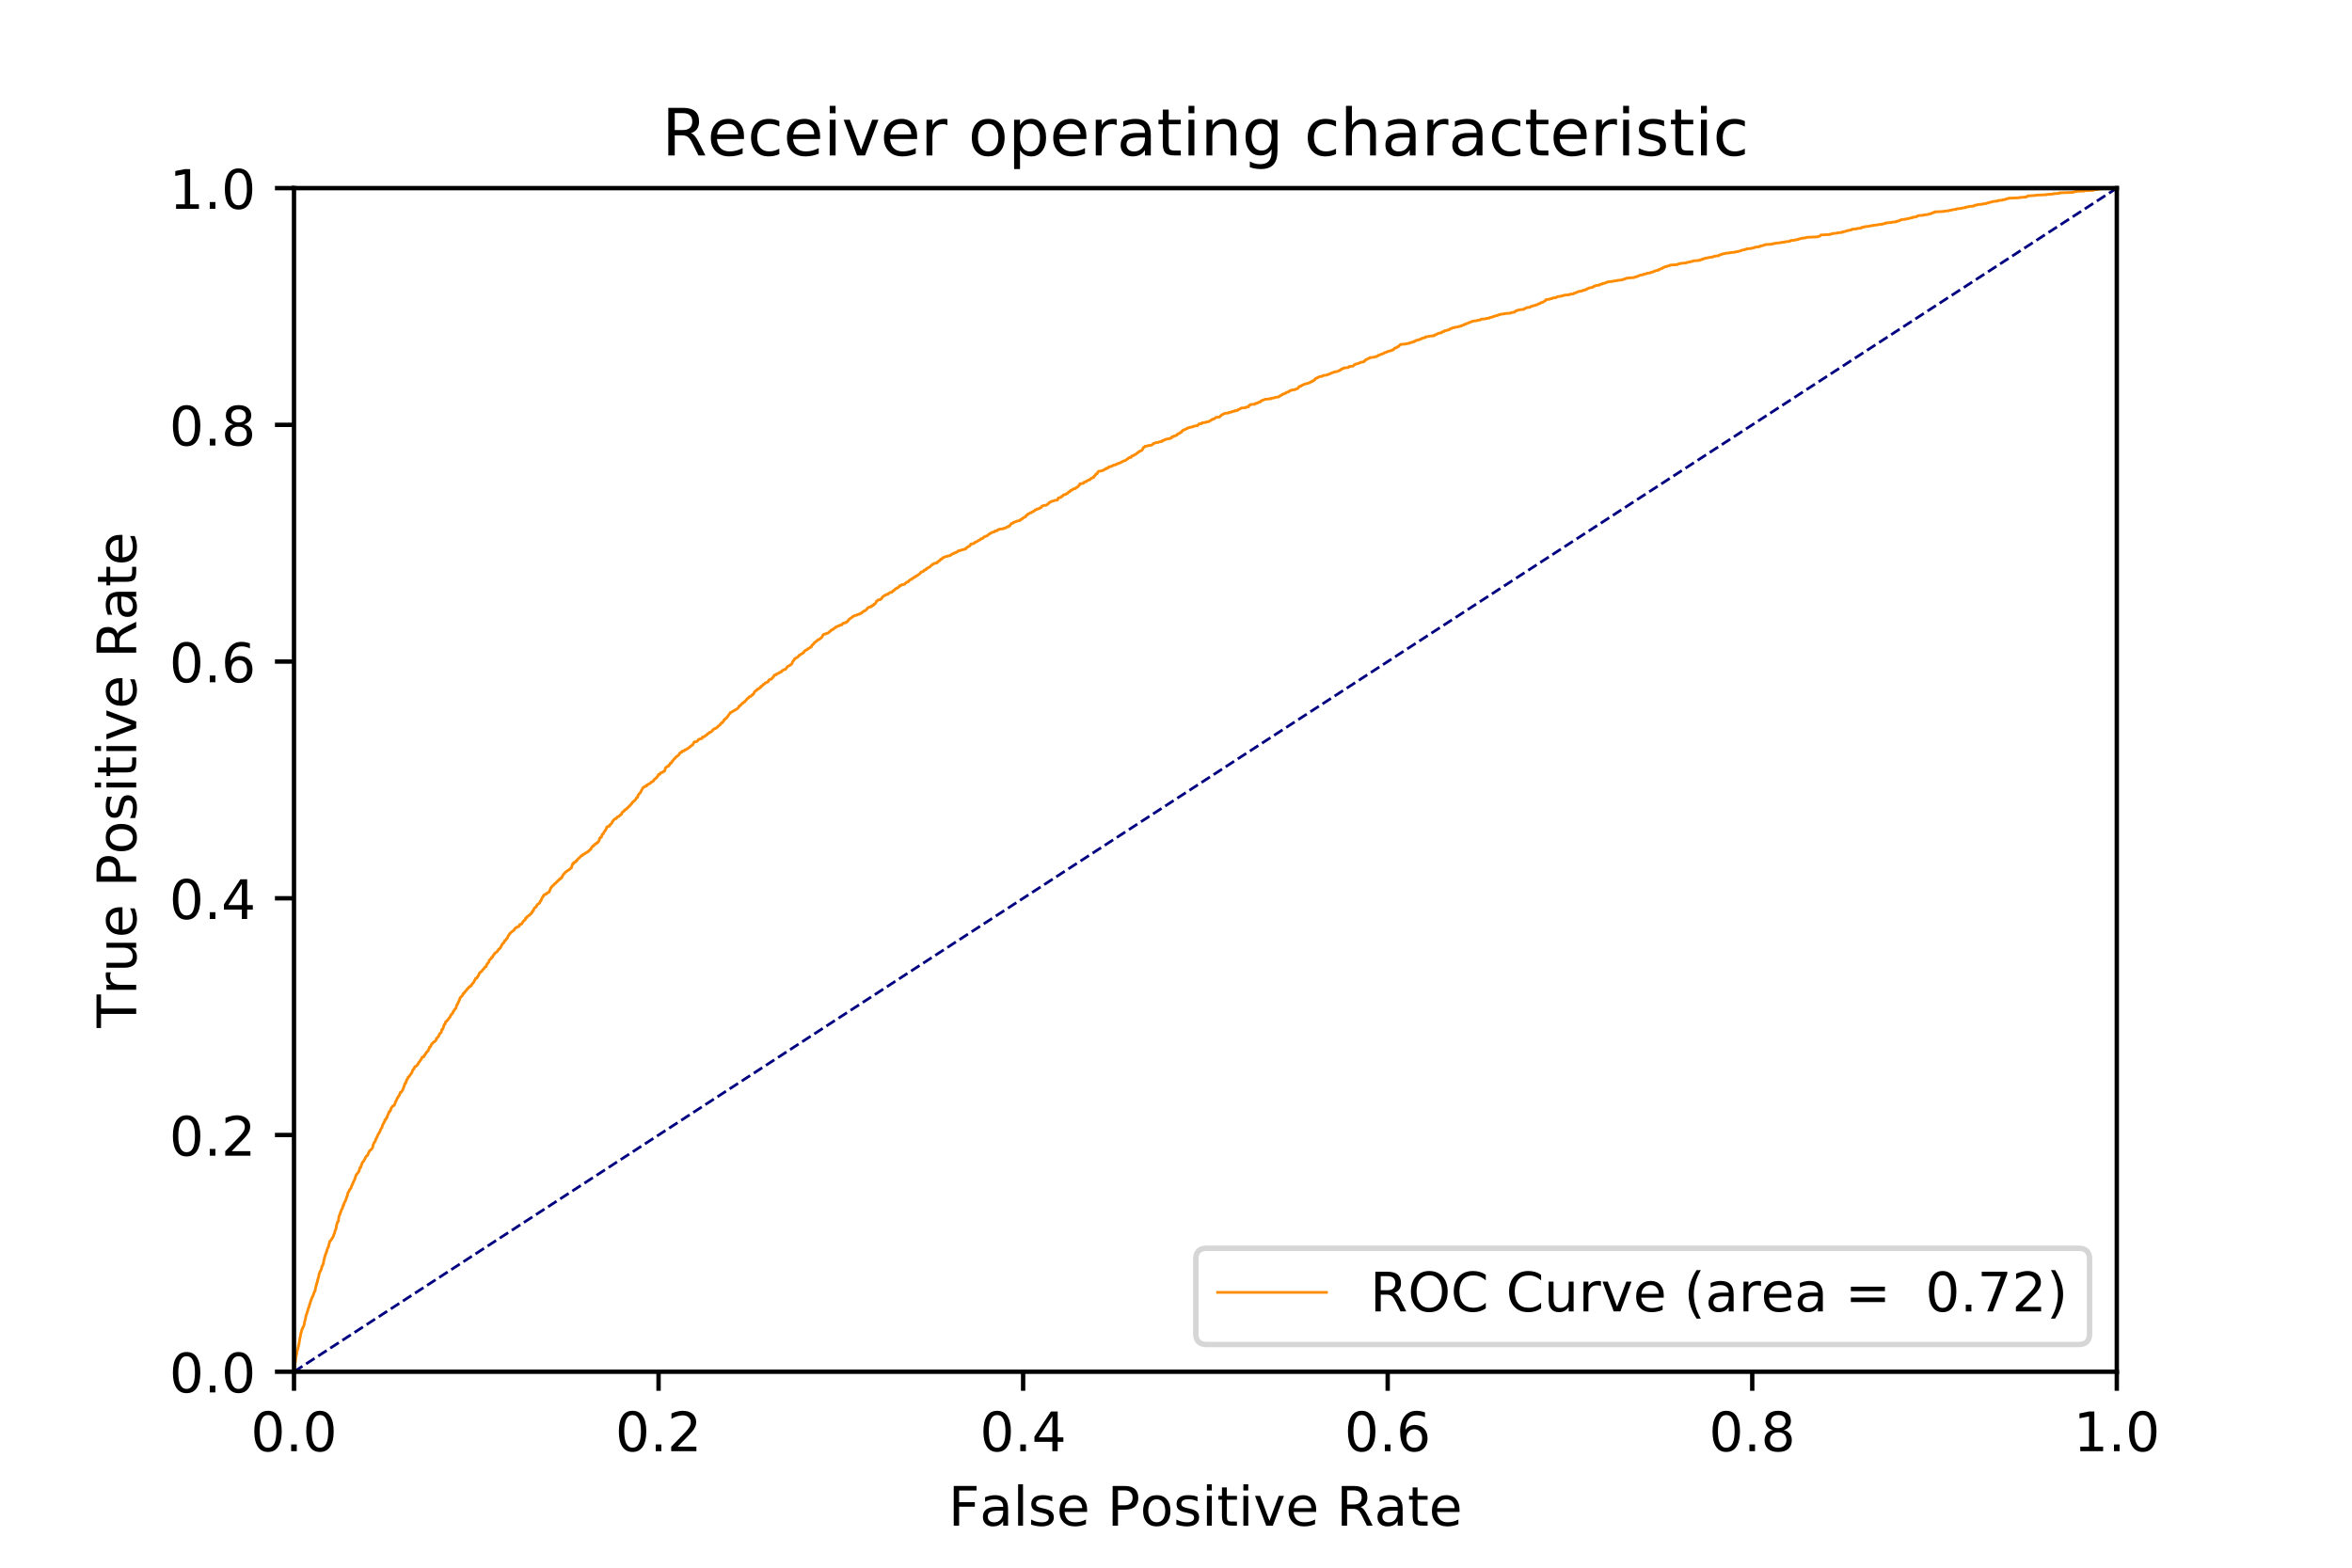 <?xml version="1.0" encoding="utf-8" standalone="no"?>
<!DOCTYPE svg PUBLIC "-//W3C//DTD SVG 1.1//EN"
  "http://www.w3.org/Graphics/SVG/1.1/DTD/svg11.dtd">
<!-- Created with matplotlib (https://matplotlib.org/) -->
<svg height="288pt" version="1.1" viewBox="0 0 432 288" width="432pt" xmlns="http://www.w3.org/2000/svg" xmlns:xlink="http://www.w3.org/1999/xlink">
 <defs>
  <style type="text/css">
*{stroke-linecap:butt;stroke-linejoin:round;}
  </style>
 </defs>
 <g id="figure_1">
  <g id="patch_1">
   <path d="M 0 288 
L 432 288 
L 432 0 
L 0 0 
z
" style="fill:#ffffff;"/>
  </g>
  <g id="axes_1">
   <g id="patch_2">
    <path d="M 54 252 
L 388.8 252 
L 388.8 34.56 
L 54 34.56 
z
" style="fill:#ffffff;"/>
   </g>
   <g id="matplotlib.axis_1">
    <g id="xtick_1">
     <g id="line2d_1">
      <defs>
       <path d="M 0 0 
L 0 3.5 
" id="m8248daa5f9" style="stroke:#000000;stroke-width:0.8;"/>
      </defs>
      <g>
       <use style="stroke:#000000;stroke-width:0.8;" x="54" xlink:href="#m8248daa5f9" y="252"/>
      </g>
     </g>
     <g id="text_1">
      <!-- 0.0 -->
      <defs>
       <path d="M 31.781 66.406 
Q 24.172 66.406 20.328 58.906 
Q 16.5 51.422 16.5 36.375 
Q 16.5 21.391 20.328 13.891 
Q 24.172 6.391 31.781 6.391 
Q 39.453 6.391 43.281 13.891 
Q 47.125 21.391 47.125 36.375 
Q 47.125 51.422 43.281 58.906 
Q 39.453 66.406 31.781 66.406 
z
M 31.781 74.219 
Q 44.047 74.219 50.516 64.516 
Q 56.984 54.828 56.984 36.375 
Q 56.984 17.969 50.516 8.266 
Q 44.047 -1.422 31.781 -1.422 
Q 19.531 -1.422 13.062 8.266 
Q 6.594 17.969 6.594 36.375 
Q 6.594 54.828 13.062 64.516 
Q 19.531 74.219 31.781 74.219 
z
" id="DejaVuSans-48"/>
       <path d="M 10.688 12.406 
L 21 12.406 
L 21 0 
L 10.688 0 
z
" id="DejaVuSans-46"/>
      </defs>
      <g transform="translate(46.048 266.598)scale(0.1 -0.1)">
       <use xlink:href="#DejaVuSans-48"/>
       <use x="63.623" xlink:href="#DejaVuSans-46"/>
       <use x="95.41" xlink:href="#DejaVuSans-48"/>
      </g>
     </g>
    </g>
    <g id="xtick_2">
     <g id="line2d_2">
      <g>
       <use style="stroke:#000000;stroke-width:0.8;" x="120.96" xlink:href="#m8248daa5f9" y="252"/>
      </g>
     </g>
     <g id="text_2">
      <!-- 0.2 -->
      <defs>
       <path d="M 19.188 8.297 
L 53.609 8.297 
L 53.609 0 
L 7.328 0 
L 7.328 8.297 
Q 12.938 14.109 22.625 23.891 
Q 32.328 33.688 34.812 36.531 
Q 39.547 41.844 41.422 45.531 
Q 43.312 49.219 43.312 52.781 
Q 43.312 58.594 39.234 62.25 
Q 35.156 65.922 28.609 65.922 
Q 23.969 65.922 18.812 64.312 
Q 13.672 62.703 7.812 59.422 
L 7.812 69.391 
Q 13.766 71.781 18.938 73 
Q 24.125 74.219 28.422 74.219 
Q 39.75 74.219 46.484 68.547 
Q 53.219 62.891 53.219 53.422 
Q 53.219 48.922 51.531 44.891 
Q 49.859 40.875 45.406 35.406 
Q 44.188 33.984 37.641 27.219 
Q 31.109 20.453 19.188 8.297 
z
" id="DejaVuSans-50"/>
      </defs>
      <g transform="translate(113.008 266.598)scale(0.1 -0.1)">
       <use xlink:href="#DejaVuSans-48"/>
       <use x="63.623" xlink:href="#DejaVuSans-46"/>
       <use x="95.41" xlink:href="#DejaVuSans-50"/>
      </g>
     </g>
    </g>
    <g id="xtick_3">
     <g id="line2d_3">
      <g>
       <use style="stroke:#000000;stroke-width:0.8;" x="187.92" xlink:href="#m8248daa5f9" y="252"/>
      </g>
     </g>
     <g id="text_3">
      <!-- 0.4 -->
      <defs>
       <path d="M 37.797 64.312 
L 12.891 25.391 
L 37.797 25.391 
z
M 35.203 72.906 
L 47.609 72.906 
L 47.609 25.391 
L 58.016 25.391 
L 58.016 17.188 
L 47.609 17.188 
L 47.609 0 
L 37.797 0 
L 37.797 17.188 
L 4.891 17.188 
L 4.891 26.703 
z
" id="DejaVuSans-52"/>
      </defs>
      <g transform="translate(179.968 266.598)scale(0.1 -0.1)">
       <use xlink:href="#DejaVuSans-48"/>
       <use x="63.623" xlink:href="#DejaVuSans-46"/>
       <use x="95.41" xlink:href="#DejaVuSans-52"/>
      </g>
     </g>
    </g>
    <g id="xtick_4">
     <g id="line2d_4">
      <g>
       <use style="stroke:#000000;stroke-width:0.8;" x="254.88" xlink:href="#m8248daa5f9" y="252"/>
      </g>
     </g>
     <g id="text_4">
      <!-- 0.6 -->
      <defs>
       <path d="M 33.016 40.375 
Q 26.375 40.375 22.484 35.828 
Q 18.609 31.297 18.609 23.391 
Q 18.609 15.531 22.484 10.953 
Q 26.375 6.391 33.016 6.391 
Q 39.656 6.391 43.531 10.953 
Q 47.406 15.531 47.406 23.391 
Q 47.406 31.297 43.531 35.828 
Q 39.656 40.375 33.016 40.375 
z
M 52.594 71.297 
L 52.594 62.312 
Q 48.875 64.062 45.094 64.984 
Q 41.312 65.922 37.594 65.922 
Q 27.828 65.922 22.672 59.328 
Q 17.531 52.734 16.797 39.406 
Q 19.672 43.656 24.016 45.922 
Q 28.375 48.188 33.594 48.188 
Q 44.578 48.188 50.953 41.516 
Q 57.328 34.859 57.328 23.391 
Q 57.328 12.156 50.688 5.359 
Q 44.047 -1.422 33.016 -1.422 
Q 20.359 -1.422 13.672 8.266 
Q 6.984 17.969 6.984 36.375 
Q 6.984 53.656 15.188 63.938 
Q 23.391 74.219 37.203 74.219 
Q 40.922 74.219 44.703 73.484 
Q 48.484 72.75 52.594 71.297 
z
" id="DejaVuSans-54"/>
      </defs>
      <g transform="translate(246.928 266.598)scale(0.1 -0.1)">
       <use xlink:href="#DejaVuSans-48"/>
       <use x="63.623" xlink:href="#DejaVuSans-46"/>
       <use x="95.41" xlink:href="#DejaVuSans-54"/>
      </g>
     </g>
    </g>
    <g id="xtick_5">
     <g id="line2d_5">
      <g>
       <use style="stroke:#000000;stroke-width:0.8;" x="321.84" xlink:href="#m8248daa5f9" y="252"/>
      </g>
     </g>
     <g id="text_5">
      <!-- 0.8 -->
      <defs>
       <path d="M 31.781 34.625 
Q 24.75 34.625 20.719 30.859 
Q 16.703 27.094 16.703 20.516 
Q 16.703 13.922 20.719 10.156 
Q 24.75 6.391 31.781 6.391 
Q 38.812 6.391 42.859 10.172 
Q 46.922 13.969 46.922 20.516 
Q 46.922 27.094 42.891 30.859 
Q 38.875 34.625 31.781 34.625 
z
M 21.922 38.812 
Q 15.578 40.375 12.031 44.719 
Q 8.5 49.078 8.5 55.328 
Q 8.5 64.062 14.719 69.141 
Q 20.953 74.219 31.781 74.219 
Q 42.672 74.219 48.875 69.141 
Q 55.078 64.062 55.078 55.328 
Q 55.078 49.078 51.531 44.719 
Q 48 40.375 41.703 38.812 
Q 48.828 37.156 52.797 32.312 
Q 56.781 27.484 56.781 20.516 
Q 56.781 9.906 50.312 4.234 
Q 43.844 -1.422 31.781 -1.422 
Q 19.734 -1.422 13.25 4.234 
Q 6.781 9.906 6.781 20.516 
Q 6.781 27.484 10.781 32.312 
Q 14.797 37.156 21.922 38.812 
z
M 18.312 54.391 
Q 18.312 48.734 21.844 45.562 
Q 25.391 42.391 31.781 42.391 
Q 38.141 42.391 41.719 45.562 
Q 45.312 48.734 45.312 54.391 
Q 45.312 60.062 41.719 63.234 
Q 38.141 66.406 31.781 66.406 
Q 25.391 66.406 21.844 63.234 
Q 18.312 60.062 18.312 54.391 
z
" id="DejaVuSans-56"/>
      </defs>
      <g transform="translate(313.888 266.598)scale(0.1 -0.1)">
       <use xlink:href="#DejaVuSans-48"/>
       <use x="63.623" xlink:href="#DejaVuSans-46"/>
       <use x="95.41" xlink:href="#DejaVuSans-56"/>
      </g>
     </g>
    </g>
    <g id="xtick_6">
     <g id="line2d_6">
      <g>
       <use style="stroke:#000000;stroke-width:0.8;" x="388.8" xlink:href="#m8248daa5f9" y="252"/>
      </g>
     </g>
     <g id="text_6">
      <!-- 1.0 -->
      <defs>
       <path d="M 12.406 8.297 
L 28.516 8.297 
L 28.516 63.922 
L 10.984 60.406 
L 10.984 69.391 
L 28.422 72.906 
L 38.281 72.906 
L 38.281 8.297 
L 54.391 8.297 
L 54.391 0 
L 12.406 0 
z
" id="DejaVuSans-49"/>
      </defs>
      <g transform="translate(380.848 266.598)scale(0.1 -0.1)">
       <use xlink:href="#DejaVuSans-49"/>
       <use x="63.623" xlink:href="#DejaVuSans-46"/>
       <use x="95.41" xlink:href="#DejaVuSans-48"/>
      </g>
     </g>
    </g>
    <g id="text_7">
     <!-- False Positive Rate -->
     <defs>
      <path d="M 9.812 72.906 
L 51.703 72.906 
L 51.703 64.594 
L 19.672 64.594 
L 19.672 43.109 
L 48.578 43.109 
L 48.578 34.812 
L 19.672 34.812 
L 19.672 0 
L 9.812 0 
z
" id="DejaVuSans-70"/>
      <path d="M 34.281 27.484 
Q 23.391 27.484 19.188 25 
Q 14.984 22.516 14.984 16.5 
Q 14.984 11.719 18.141 8.906 
Q 21.297 6.109 26.703 6.109 
Q 34.188 6.109 38.703 11.406 
Q 43.219 16.703 43.219 25.484 
L 43.219 27.484 
z
M 52.203 31.203 
L 52.203 0 
L 43.219 0 
L 43.219 8.297 
Q 40.141 3.328 35.547 0.953 
Q 30.953 -1.422 24.312 -1.422 
Q 15.922 -1.422 10.953 3.297 
Q 6 8.016 6 15.922 
Q 6 25.141 12.172 29.828 
Q 18.359 34.516 30.609 34.516 
L 43.219 34.516 
L 43.219 35.406 
Q 43.219 41.609 39.141 45 
Q 35.062 48.391 27.688 48.391 
Q 23 48.391 18.547 47.266 
Q 14.109 46.141 10.016 43.891 
L 10.016 52.203 
Q 14.938 54.109 19.578 55.047 
Q 24.219 56 28.609 56 
Q 40.484 56 46.344 49.844 
Q 52.203 43.703 52.203 31.203 
z
" id="DejaVuSans-97"/>
      <path d="M 9.422 75.984 
L 18.406 75.984 
L 18.406 0 
L 9.422 0 
z
" id="DejaVuSans-108"/>
      <path d="M 44.281 53.078 
L 44.281 44.578 
Q 40.484 46.531 36.375 47.5 
Q 32.281 48.484 27.875 48.484 
Q 21.188 48.484 17.844 46.438 
Q 14.5 44.391 14.5 40.281 
Q 14.5 37.156 16.891 35.375 
Q 19.281 33.594 26.516 31.984 
L 29.594 31.297 
Q 39.156 29.25 43.188 25.516 
Q 47.219 21.781 47.219 15.094 
Q 47.219 7.469 41.188 3.016 
Q 35.156 -1.422 24.609 -1.422 
Q 20.219 -1.422 15.453 -0.562 
Q 10.688 0.297 5.422 2 
L 5.422 11.281 
Q 10.406 8.688 15.234 7.391 
Q 20.062 6.109 24.812 6.109 
Q 31.156 6.109 34.562 8.281 
Q 37.984 10.453 37.984 14.406 
Q 37.984 18.062 35.516 20.016 
Q 33.062 21.969 24.703 23.781 
L 21.578 24.516 
Q 13.234 26.266 9.516 29.906 
Q 5.812 33.547 5.812 39.891 
Q 5.812 47.609 11.281 51.797 
Q 16.75 56 26.812 56 
Q 31.781 56 36.172 55.266 
Q 40.578 54.547 44.281 53.078 
z
" id="DejaVuSans-115"/>
      <path d="M 56.203 29.594 
L 56.203 25.203 
L 14.891 25.203 
Q 15.484 15.922 20.484 11.062 
Q 25.484 6.203 34.422 6.203 
Q 39.594 6.203 44.453 7.469 
Q 49.312 8.734 54.109 11.281 
L 54.109 2.781 
Q 49.266 0.734 44.188 -0.344 
Q 39.109 -1.422 33.891 -1.422 
Q 20.797 -1.422 13.156 6.188 
Q 5.516 13.812 5.516 26.812 
Q 5.516 40.234 12.766 48.109 
Q 20.016 56 32.328 56 
Q 43.359 56 49.781 48.891 
Q 56.203 41.797 56.203 29.594 
z
M 47.219 32.234 
Q 47.125 39.594 43.094 43.984 
Q 39.062 48.391 32.422 48.391 
Q 24.906 48.391 20.391 44.141 
Q 15.875 39.891 15.188 32.172 
z
" id="DejaVuSans-101"/>
      <path id="DejaVuSans-32"/>
      <path d="M 19.672 64.797 
L 19.672 37.406 
L 32.078 37.406 
Q 38.969 37.406 42.719 40.969 
Q 46.484 44.531 46.484 51.125 
Q 46.484 57.672 42.719 61.234 
Q 38.969 64.797 32.078 64.797 
z
M 9.812 72.906 
L 32.078 72.906 
Q 44.344 72.906 50.609 67.359 
Q 56.891 61.812 56.891 51.125 
Q 56.891 40.328 50.609 34.812 
Q 44.344 29.297 32.078 29.297 
L 19.672 29.297 
L 19.672 0 
L 9.812 0 
z
" id="DejaVuSans-80"/>
      <path d="M 30.609 48.391 
Q 23.391 48.391 19.188 42.75 
Q 14.984 37.109 14.984 27.297 
Q 14.984 17.484 19.156 11.844 
Q 23.344 6.203 30.609 6.203 
Q 37.797 6.203 41.984 11.859 
Q 46.188 17.531 46.188 27.297 
Q 46.188 37.016 41.984 42.703 
Q 37.797 48.391 30.609 48.391 
z
M 30.609 56 
Q 42.328 56 49.016 48.375 
Q 55.719 40.766 55.719 27.297 
Q 55.719 13.875 49.016 6.219 
Q 42.328 -1.422 30.609 -1.422 
Q 18.844 -1.422 12.172 6.219 
Q 5.516 13.875 5.516 27.297 
Q 5.516 40.766 12.172 48.375 
Q 18.844 56 30.609 56 
z
" id="DejaVuSans-111"/>
      <path d="M 9.422 54.688 
L 18.406 54.688 
L 18.406 0 
L 9.422 0 
z
M 9.422 75.984 
L 18.406 75.984 
L 18.406 64.594 
L 9.422 64.594 
z
" id="DejaVuSans-105"/>
      <path d="M 18.312 70.219 
L 18.312 54.688 
L 36.812 54.688 
L 36.812 47.703 
L 18.312 47.703 
L 18.312 18.016 
Q 18.312 11.328 20.141 9.422 
Q 21.969 7.516 27.594 7.516 
L 36.812 7.516 
L 36.812 0 
L 27.594 0 
Q 17.188 0 13.234 3.875 
Q 9.281 7.766 9.281 18.016 
L 9.281 47.703 
L 2.688 47.703 
L 2.688 54.688 
L 9.281 54.688 
L 9.281 70.219 
z
" id="DejaVuSans-116"/>
      <path d="M 2.984 54.688 
L 12.5 54.688 
L 29.594 8.797 
L 46.688 54.688 
L 56.203 54.688 
L 35.688 0 
L 23.484 0 
z
" id="DejaVuSans-118"/>
      <path d="M 44.391 34.188 
Q 47.562 33.109 50.562 29.594 
Q 53.562 26.078 56.594 19.922 
L 66.609 0 
L 56 0 
L 46.688 18.703 
Q 43.062 26.031 39.672 28.422 
Q 36.281 30.812 30.422 30.812 
L 19.672 30.812 
L 19.672 0 
L 9.812 0 
L 9.812 72.906 
L 32.078 72.906 
Q 44.578 72.906 50.734 67.672 
Q 56.891 62.453 56.891 51.906 
Q 56.891 45.016 53.688 40.469 
Q 50.484 35.938 44.391 34.188 
z
M 19.672 64.797 
L 19.672 38.922 
L 32.078 38.922 
Q 39.203 38.922 42.844 42.219 
Q 46.484 45.516 46.484 51.906 
Q 46.484 58.297 42.844 61.547 
Q 39.203 64.797 32.078 64.797 
z
" id="DejaVuSans-82"/>
     </defs>
     <g transform="translate(174.195 280.277)scale(0.1 -0.1)">
      <use xlink:href="#DejaVuSans-70"/>
      <use x="57.379" xlink:href="#DejaVuSans-97"/>
      <use x="118.658" xlink:href="#DejaVuSans-108"/>
      <use x="146.441" xlink:href="#DejaVuSans-115"/>
      <use x="198.541" xlink:href="#DejaVuSans-101"/>
      <use x="260.064" xlink:href="#DejaVuSans-32"/>
      <use x="291.852" xlink:href="#DejaVuSans-80"/>
      <use x="352.107" xlink:href="#DejaVuSans-111"/>
      <use x="413.289" xlink:href="#DejaVuSans-115"/>
      <use x="465.389" xlink:href="#DejaVuSans-105"/>
      <use x="493.172" xlink:href="#DejaVuSans-116"/>
      <use x="532.381" xlink:href="#DejaVuSans-105"/>
      <use x="560.164" xlink:href="#DejaVuSans-118"/>
      <use x="619.344" xlink:href="#DejaVuSans-101"/>
      <use x="680.867" xlink:href="#DejaVuSans-32"/>
      <use x="712.654" xlink:href="#DejaVuSans-82"/>
      <use x="782.105" xlink:href="#DejaVuSans-97"/>
      <use x="843.385" xlink:href="#DejaVuSans-116"/>
      <use x="882.594" xlink:href="#DejaVuSans-101"/>
     </g>
    </g>
   </g>
   <g id="matplotlib.axis_2">
    <g id="ytick_1">
     <g id="line2d_7">
      <defs>
       <path d="M 0 0 
L -3.5 0 
" id="m5feaa0f71e" style="stroke:#000000;stroke-width:0.8;"/>
      </defs>
      <g>
       <use style="stroke:#000000;stroke-width:0.8;" x="54" xlink:href="#m5feaa0f71e" y="252"/>
      </g>
     </g>
     <g id="text_8">
      <!-- 0.0 -->
      <g transform="translate(31.097 255.799)scale(0.1 -0.1)">
       <use xlink:href="#DejaVuSans-48"/>
       <use x="63.623" xlink:href="#DejaVuSans-46"/>
       <use x="95.41" xlink:href="#DejaVuSans-48"/>
      </g>
     </g>
    </g>
    <g id="ytick_2">
     <g id="line2d_8">
      <g>
       <use style="stroke:#000000;stroke-width:0.8;" x="54" xlink:href="#m5feaa0f71e" y="208.512"/>
      </g>
     </g>
     <g id="text_9">
      <!-- 0.2 -->
      <g transform="translate(31.097 212.311)scale(0.1 -0.1)">
       <use xlink:href="#DejaVuSans-48"/>
       <use x="63.623" xlink:href="#DejaVuSans-46"/>
       <use x="95.41" xlink:href="#DejaVuSans-50"/>
      </g>
     </g>
    </g>
    <g id="ytick_3">
     <g id="line2d_9">
      <g>
       <use style="stroke:#000000;stroke-width:0.8;" x="54" xlink:href="#m5feaa0f71e" y="165.024"/>
      </g>
     </g>
     <g id="text_10">
      <!-- 0.4 -->
      <g transform="translate(31.097 168.823)scale(0.1 -0.1)">
       <use xlink:href="#DejaVuSans-48"/>
       <use x="63.623" xlink:href="#DejaVuSans-46"/>
       <use x="95.41" xlink:href="#DejaVuSans-52"/>
      </g>
     </g>
    </g>
    <g id="ytick_4">
     <g id="line2d_10">
      <g>
       <use style="stroke:#000000;stroke-width:0.8;" x="54" xlink:href="#m5feaa0f71e" y="121.536"/>
      </g>
     </g>
     <g id="text_11">
      <!-- 0.6 -->
      <g transform="translate(31.097 125.335)scale(0.1 -0.1)">
       <use xlink:href="#DejaVuSans-48"/>
       <use x="63.623" xlink:href="#DejaVuSans-46"/>
       <use x="95.41" xlink:href="#DejaVuSans-54"/>
      </g>
     </g>
    </g>
    <g id="ytick_5">
     <g id="line2d_11">
      <g>
       <use style="stroke:#000000;stroke-width:0.8;" x="54" xlink:href="#m5feaa0f71e" y="78.048"/>
      </g>
     </g>
     <g id="text_12">
      <!-- 0.8 -->
      <g transform="translate(31.097 81.847)scale(0.1 -0.1)">
       <use xlink:href="#DejaVuSans-48"/>
       <use x="63.623" xlink:href="#DejaVuSans-46"/>
       <use x="95.41" xlink:href="#DejaVuSans-56"/>
      </g>
     </g>
    </g>
    <g id="ytick_6">
     <g id="line2d_12">
      <g>
       <use style="stroke:#000000;stroke-width:0.8;" x="54" xlink:href="#m5feaa0f71e" y="34.56"/>
      </g>
     </g>
     <g id="text_13">
      <!-- 1.0 -->
      <g transform="translate(31.097 38.359)scale(0.1 -0.1)">
       <use xlink:href="#DejaVuSans-49"/>
       <use x="63.623" xlink:href="#DejaVuSans-46"/>
       <use x="95.41" xlink:href="#DejaVuSans-48"/>
      </g>
     </g>
    </g>
    <g id="text_14">
     <!-- True Positive Rate -->
     <defs>
      <path d="M -0.297 72.906 
L 61.375 72.906 
L 61.375 64.594 
L 35.5 64.594 
L 35.5 0 
L 25.594 0 
L 25.594 64.594 
L -0.297 64.594 
z
" id="DejaVuSans-84"/>
      <path d="M 41.109 46.297 
Q 39.594 47.172 37.812 47.578 
Q 36.031 48 33.891 48 
Q 26.266 48 22.188 43.047 
Q 18.109 38.094 18.109 28.812 
L 18.109 0 
L 9.078 0 
L 9.078 54.688 
L 18.109 54.688 
L 18.109 46.188 
Q 20.953 51.172 25.484 53.578 
Q 30.031 56 36.531 56 
Q 37.453 56 38.578 55.875 
Q 39.703 55.766 41.062 55.516 
z
" id="DejaVuSans-114"/>
      <path d="M 8.5 21.578 
L 8.5 54.688 
L 17.484 54.688 
L 17.484 21.922 
Q 17.484 14.156 20.5 10.266 
Q 23.531 6.391 29.594 6.391 
Q 36.859 6.391 41.078 11.031 
Q 45.312 15.672 45.312 23.688 
L 45.312 54.688 
L 54.297 54.688 
L 54.297 0 
L 45.312 0 
L 45.312 8.406 
Q 42.047 3.422 37.719 1 
Q 33.406 -1.422 27.688 -1.422 
Q 18.266 -1.422 13.375 4.438 
Q 8.5 10.297 8.5 21.578 
z
M 31.109 56 
z
" id="DejaVuSans-117"/>
     </defs>
     <g transform="translate(25.017 188.826)rotate(-90)scale(0.1 -0.1)">
      <use xlink:href="#DejaVuSans-84"/>
      <use x="60.865" xlink:href="#DejaVuSans-114"/>
      <use x="101.979" xlink:href="#DejaVuSans-117"/>
      <use x="165.357" xlink:href="#DejaVuSans-101"/>
      <use x="226.881" xlink:href="#DejaVuSans-32"/>
      <use x="258.668" xlink:href="#DejaVuSans-80"/>
      <use x="318.924" xlink:href="#DejaVuSans-111"/>
      <use x="380.105" xlink:href="#DejaVuSans-115"/>
      <use x="432.205" xlink:href="#DejaVuSans-105"/>
      <use x="459.988" xlink:href="#DejaVuSans-116"/>
      <use x="499.197" xlink:href="#DejaVuSans-105"/>
      <use x="526.98" xlink:href="#DejaVuSans-118"/>
      <use x="586.16" xlink:href="#DejaVuSans-101"/>
      <use x="647.684" xlink:href="#DejaVuSans-32"/>
      <use x="679.471" xlink:href="#DejaVuSans-82"/>
      <use x="748.922" xlink:href="#DejaVuSans-97"/>
      <use x="810.201" xlink:href="#DejaVuSans-116"/>
      <use x="849.41" xlink:href="#DejaVuSans-101"/>
     </g>
    </g>
   </g>
   <g id="line2d_13">
    <path clip-path="url(#p2dafa2ebe9)" d="M 54 252 
L 54.018 251.914 
L 54.108 250.962 
L 54.132 250.962 
L 54.204 250.27 
L 54.252 250.27 
L 54.336 249.405 
L 54.371 249.319 
L 54.449 248.886 
L 54.491 248.843 
L 54.557 248.194 
L 54.611 248.108 
L 54.701 247.805 
L 54.737 247.719 
L 54.833 247.113 
L 54.899 247.027 
L 55.007 246.248 
L 55.031 246.205 
L 55.126 245.643 
L 55.174 245.556 
L 55.24 244.951 
L 55.324 244.864 
L 55.432 244.259 
L 55.516 244.173 
L 55.618 243.87 
L 55.708 243.783 
L 55.815 243.524 
L 55.833 243.481 
L 55.935 242.918 
L 55.959 242.832 
L 56.055 242.443 
L 56.091 242.356 
L 56.199 241.707 
L 56.211 241.664 
L 56.319 241.405 
L 56.325 241.405 
L 56.433 241.016 
L 56.486 240.929 
L 56.582 240.497 
L 56.63 240.41 
L 56.738 240.107 
L 56.768 240.107 
L 56.864 239.588 
L 56.942 239.502 
L 57.038 239.069 
L 57.11 238.983 
L 57.199 238.637 
L 57.265 238.551 
L 57.337 238.291 
L 57.415 238.205 
L 57.517 237.945 
L 57.547 237.902 
L 57.649 237.556 
L 57.697 237.469 
L 57.793 237.21 
L 57.859 237.21 
L 57.96 236.604 
L 57.99 236.518 
L 58.08 236.086 
L 58.11 236.086 
L 58.188 235.696 
L 58.26 235.61 
L 58.368 235.048 
L 58.398 235.004 
L 58.5 234.615 
L 58.548 234.529 
L 58.601 234.01 
L 58.697 233.923 
L 58.787 233.534 
L 58.901 233.448 
L 59.003 233.188 
L 59.045 233.102 
L 59.117 232.626 
L 59.231 232.539 
L 59.326 232.237 
L 59.398 232.15 
L 59.5 231.415 
L 59.548 231.328 
L 59.65 230.853 
L 59.698 230.766 
L 59.764 230.464 
L 59.842 230.377 
L 59.938 230.031 
L 59.998 229.945 
L 60.087 229.555 
L 60.123 229.469 
L 60.207 229.209 
L 60.327 229.123 
L 60.429 228.518 
L 60.495 228.431 
L 60.585 227.999 
L 60.746 227.912 
L 60.848 227.739 
L 60.914 227.653 
L 61.01 227.436 
L 61.13 227.35 
L 61.232 227.047 
L 61.268 226.961 
L 61.358 226.701 
L 61.429 226.615 
L 61.519 226.182 
L 61.567 226.096 
L 61.639 225.88 
L 61.711 225.793 
L 61.813 225.058 
L 61.861 224.971 
L 61.945 224.625 
L 62.005 224.539 
L 62.011 224.452 
L 62.148 224.366 
L 62.256 223.458 
L 62.298 223.371 
L 62.406 223.155 
L 62.448 223.069 
L 62.544 222.679 
L 62.61 222.593 
L 62.718 222.247 
L 62.79 222.16 
L 62.873 221.987 
L 62.909 221.987 
L 63.005 221.468 
L 63.131 221.425 
L 63.227 220.949 
L 63.323 220.863 
L 63.395 220.647 
L 63.467 220.56 
L 63.544 220.344 
L 63.598 220.258 
L 63.688 219.825 
L 63.79 219.739 
L 63.892 219.133 
L 63.994 219.047 
L 64.03 218.917 
L 64.132 218.83 
L 64.204 218.528 
L 64.353 218.441 
L 64.461 218.225 
L 64.503 218.182 
L 64.581 217.836 
L 64.671 217.749 
L 64.749 217.49 
L 64.809 217.447 
L 64.905 217.144 
L 64.964 217.057 
L 65.048 216.841 
L 65.138 216.755 
L 65.204 216.409 
L 65.276 216.322 
L 65.366 215.933 
L 65.45 215.846 
L 65.558 215.63 
L 65.683 215.544 
L 65.785 215.414 
L 65.851 215.328 
L 65.899 215.155 
L 65.977 215.111 
L 66.079 214.549 
L 66.253 214.463 
L 66.355 214.073 
L 66.432 213.987 
L 66.51 213.641 
L 66.552 213.641 
L 66.66 213.425 
L 66.792 213.338 
L 66.888 213.122 
L 66.954 213.036 
L 67.062 212.819 
L 67.103 212.733 
L 67.187 212.517 
L 67.295 212.43 
L 67.391 212.3 
L 67.523 212.257 
L 67.625 211.911 
L 67.691 211.825 
L 67.774 211.608 
L 67.846 211.522 
L 67.888 211.392 
L 68.092 211.306 
L 68.182 211.133 
L 68.302 211.046 
L 68.386 210.916 
L 68.434 210.873 
L 68.541 210.311 
L 68.583 210.225 
L 68.679 209.965 
L 68.775 209.879 
L 68.865 209.706 
L 68.943 209.619 
L 69.045 209.23 
L 69.141 209.143 
L 69.236 208.884 
L 69.284 208.841 
L 69.344 208.581 
L 69.434 208.495 
L 69.506 208.278 
L 69.596 208.192 
L 69.698 208.019 
L 69.782 207.933 
L 69.89 207.5 
L 69.955 207.457 
L 70.057 207.241 
L 70.165 207.154 
L 70.243 206.722 
L 70.303 206.635 
L 70.411 206.419 
L 70.495 206.332 
L 70.549 206.116 
L 70.662 206.03 
L 70.698 205.727 
L 70.884 205.64 
L 70.992 205.338 
L 71.088 205.295 
L 71.184 204.905 
L 71.238 204.862 
L 71.345 204.559 
L 71.417 204.473 
L 71.429 204.3 
L 71.609 204.213 
L 71.663 203.997 
L 71.735 203.997 
L 71.837 203.608 
L 71.909 203.521 
L 71.993 203.348 
L 72.118 203.262 
L 72.142 203.175 
L 72.388 203.089 
L 72.49 202.873 
L 72.544 202.786 
L 72.634 202.397 
L 72.735 202.311 
L 72.837 202.094 
L 72.867 202.008 
L 72.975 201.705 
L 73.083 201.662 
L 73.167 201.402 
L 73.299 201.316 
L 73.407 201.013 
L 73.472 200.927 
L 73.502 200.71 
L 73.718 200.624 
L 73.82 200.408 
L 73.94 200.321 
L 74.042 200.019 
L 74.09 199.932 
L 74.185 199.629 
L 74.245 199.543 
L 74.353 199.067 
L 74.503 199.024 
L 74.557 198.764 
L 74.629 198.678 
L 74.713 198.332 
L 74.85 198.245 
L 74.946 197.899 
L 75.132 197.813 
L 75.234 197.597 
L 75.336 197.51 
L 75.384 197.381 
L 75.492 197.294 
L 75.575 197.121 
L 75.653 197.078 
L 75.755 196.689 
L 75.839 196.602 
L 75.875 196.472 
L 76.031 196.386 
L 76.127 196.083 
L 76.211 195.997 
L 76.211 195.953 
L 76.456 195.867 
L 76.558 195.737 
L 76.648 195.651 
L 76.75 195.521 
L 76.798 195.478 
L 76.864 195.218 
L 76.971 195.132 
L 77.079 195.045 
L 77.121 194.959 
L 77.211 194.786 
L 77.283 194.699 
L 77.331 194.613 
L 77.427 194.526 
L 77.511 194.224 
L 77.864 194.137 
L 77.9 193.921 
L 78.038 193.834 
L 78.086 193.661 
L 78.218 193.575 
L 78.302 193.315 
L 78.475 193.229 
L 78.535 193.099 
L 78.649 193.013 
L 78.757 192.71 
L 78.817 192.667 
L 78.895 192.364 
L 79.086 192.278 
L 79.182 192.018 
L 79.212 191.932 
L 79.314 191.759 
L 79.452 191.672 
L 79.56 191.499 
L 79.746 191.413 
L 79.746 191.369 
L 79.937 191.283 
L 80.039 191.11 
L 80.099 191.067 
L 80.165 190.764 
L 80.333 190.677 
L 80.381 190.548 
L 80.5 190.461 
L 80.608 190.288 
L 80.638 190.202 
L 80.734 189.942 
L 80.812 189.856 
L 80.902 189.769 
L 81.046 189.683 
L 81.148 189.121 
L 81.327 189.077 
L 81.411 188.775 
L 81.471 188.688 
L 81.579 188.212 
L 81.765 188.126 
L 81.837 187.737 
L 82.01 187.65 
L 82.046 187.52 
L 82.232 187.434 
L 82.34 187.218 
L 82.43 187.131 
L 82.538 186.958 
L 82.651 186.872 
L 82.753 186.612 
L 82.783 186.526 
L 82.807 186.439 
L 82.963 186.353 
L 83.071 186.18 
L 83.167 186.093 
L 83.257 185.791 
L 83.358 185.747 
L 83.466 185.488 
L 83.568 185.401 
L 83.652 185.315 
L 83.742 185.228 
L 83.85 184.753 
L 83.898 184.666 
L 83.952 184.537 
L 84.047 184.493 
L 84.137 184.191 
L 84.209 184.104 
L 84.305 183.845 
L 84.377 183.758 
L 84.485 183.369 
L 84.563 183.282 
L 84.635 183.153 
L 84.772 183.066 
L 84.874 182.936 
L 84.946 182.85 
L 85.054 182.547 
L 85.222 182.504 
L 85.27 182.331 
L 85.402 182.244 
L 85.497 182.072 
L 85.623 181.985 
L 85.713 181.855 
L 85.773 181.812 
L 85.821 181.639 
L 85.995 181.553 
L 86.097 181.38 
L 86.27 181.293 
L 86.282 181.207 
L 86.528 181.12 
L 86.636 180.861 
L 86.756 180.774 
L 86.816 180.644 
L 86.935 180.558 
L 87.043 180.385 
L 87.091 180.298 
L 87.169 180.082 
L 87.265 179.996 
L 87.355 179.736 
L 87.624 179.65 
L 87.66 179.477 
L 87.792 179.39 
L 87.894 179.131 
L 87.954 179.044 
L 88.062 178.742 
L 88.218 178.655 
L 88.271 178.569 
L 88.445 178.482 
L 88.553 178.309 
L 88.637 178.223 
L 88.703 178.093 
L 88.835 178.006 
L 88.943 177.877 
L 88.99 177.79 
L 89.062 177.66 
L 89.284 177.574 
L 89.374 177.271 
L 89.446 177.185 
L 89.47 177.055 
L 89.608 176.968 
L 89.709 176.839 
L 89.787 176.752 
L 89.859 176.406 
L 89.973 176.32 
L 90.057 176.19 
L 90.237 176.104 
L 90.285 175.887 
L 90.482 175.801 
L 90.554 175.585 
L 90.632 175.498 
L 90.674 175.368 
L 90.824 175.282 
L 90.866 175.109 
L 91.082 175.022 
L 91.129 174.936 
L 91.291 174.849 
L 91.387 174.676 
L 91.495 174.59 
L 91.591 174.374 
L 91.747 174.331 
L 91.8 174.201 
L 91.938 174.114 
L 92.034 173.812 
L 92.112 173.725 
L 92.22 173.466 
L 92.34 173.379 
L 92.34 173.336 
L 92.507 173.249 
L 92.567 173.076 
L 92.651 172.99 
L 92.723 172.774 
L 92.933 172.687 
L 93.041 172.428 
L 93.197 172.341 
L 93.28 172.038 
L 93.364 171.952 
L 93.454 171.736 
L 93.592 171.649 
L 93.688 171.433 
L 93.826 171.347 
L 93.904 171.26 
L 94.029 171.174 
L 94.083 171.087 
L 94.281 171.001 
L 94.371 170.871 
L 94.467 170.784 
L 94.569 170.611 
L 94.658 170.525 
L 94.706 170.438 
L 95.006 170.352 
L 95.018 170.265 
L 95.353 170.179 
L 95.455 169.833 
L 95.821 169.746 
L 95.929 169.573 
L 95.959 169.487 
L 96.048 169.314 
L 96.162 169.227 
L 96.246 169.098 
L 96.45 169.011 
L 96.546 168.665 
L 96.767 168.579 
L 96.803 168.406 
L 96.971 168.319 
L 97.055 168.233 
L 97.271 168.146 
L 97.349 167.973 
L 97.54 167.887 
L 97.546 167.8 
L 97.69 167.714 
L 97.792 167.368 
L 97.972 167.325 
L 98.08 166.935 
L 98.151 166.849 
L 98.253 166.719 
L 98.487 166.633 
L 98.589 166.33 
L 98.619 166.287 
L 98.727 166.157 
L 98.858 166.071 
L 98.96 165.984 
L 99.116 165.898 
L 99.224 165.552 
L 99.356 165.508 
L 99.458 165.162 
L 99.53 165.076 
L 99.631 164.816 
L 99.751 164.73 
L 99.847 164.47 
L 100.033 164.384 
L 100.033 164.341 
L 100.332 164.254 
L 100.362 164.124 
L 100.62 164.038 
L 100.674 163.952 
L 100.878 163.865 
L 100.985 163.562 
L 101.039 163.476 
L 101.135 163.13 
L 101.291 163.043 
L 101.399 162.784 
L 101.585 162.697 
L 101.669 162.611 
L 101.752 162.524 
L 101.848 162.351 
L 102.07 162.265 
L 102.166 162.092 
L 102.328 162.005 
L 102.399 161.832 
L 102.615 161.746 
L 102.717 161.53 
L 102.909 161.486 
L 102.975 161.314 
L 103.184 161.27 
L 103.28 160.968 
L 103.346 160.881 
L 103.448 160.665 
L 103.574 160.578 
L 103.676 160.449 
L 103.742 160.362 
L 103.849 160.232 
L 103.993 160.146 
L 104.101 160.059 
L 104.209 159.973 
L 104.293 159.886 
L 104.544 159.8 
L 104.622 159.67 
L 104.76 159.584 
L 104.808 159.497 
L 104.946 159.454 
L 105.048 159.108 
L 105.078 159.021 
L 105.162 158.719 
L 105.311 158.719 
L 105.311 158.546 
L 105.467 158.503 
L 105.467 158.416 
L 105.767 158.33 
L 105.803 158.157 
L 105.982 158.07 
L 106.078 157.854 
L 106.216 157.767 
L 106.264 157.681 
L 106.426 157.594 
L 106.528 157.465 
L 106.623 157.378 
L 106.689 157.248 
L 106.983 157.162 
L 107.037 156.989 
L 107.336 156.902 
L 107.408 156.773 
L 107.666 156.686 
L 107.768 156.556 
L 107.984 156.513 
L 108.032 156.383 
L 108.229 156.297 
L 108.337 156.081 
L 108.535 156.038 
L 108.613 155.735 
L 108.733 155.648 
L 108.816 155.475 
L 109.002 155.432 
L 109.056 155.302 
L 109.218 155.216 
L 109.326 155.043 
L 109.505 155 
L 109.505 154.913 
L 109.721 154.87 
L 109.775 154.697 
L 109.943 154.61 
L 110.027 154.437 
L 110.063 154.394 
L 110.135 154.005 
L 110.29 153.918 
L 110.302 153.832 
L 110.464 153.789 
L 110.572 153.443 
L 110.59 153.4 
L 110.614 153.27 
L 110.818 153.183 
L 110.925 152.881 
L 111.009 152.794 
L 111.105 152.621 
L 111.219 152.535 
L 111.285 152.318 
L 111.387 152.232 
L 111.447 151.929 
L 111.704 151.843 
L 111.704 151.799 
L 111.956 151.756 
L 112.04 151.497 
L 112.202 151.41 
L 112.297 151.28 
L 112.387 151.194 
L 112.471 150.935 
L 112.585 150.848 
L 112.687 150.632 
L 112.873 150.545 
L 112.879 150.459 
L 113.202 150.372 
L 113.268 150.199 
L 113.4 150.113 
L 113.4 150.07 
L 113.693 149.983 
L 113.789 149.853 
L 113.909 149.767 
L 113.981 149.68 
L 114.149 149.594 
L 114.257 149.248 
L 114.418 149.161 
L 114.514 149.075 
L 114.658 148.988 
L 114.67 148.859 
L 114.838 148.772 
L 114.838 148.729 
L 115.084 148.642 
L 115.113 148.513 
L 115.269 148.426 
L 115.329 148.34 
L 115.479 148.253 
L 115.581 148.037 
L 115.779 147.951 
L 115.868 147.778 
L 115.946 147.691 
L 116.03 147.605 
L 116.072 147.605 
L 116.144 147.388 
L 116.342 147.302 
L 116.438 147.129 
L 116.635 147.042 
L 116.743 146.869 
L 116.803 146.783 
L 116.893 146.567 
L 117.109 146.48 
L 117.205 146.048 
L 117.318 145.961 
L 117.42 145.788 
L 117.582 145.702 
L 117.69 145.442 
L 117.774 145.356 
L 117.864 145.096 
L 117.941 145.01 
L 118.025 144.837 
L 118.115 144.75 
L 118.193 144.621 
L 118.445 144.534 
L 118.475 144.448 
L 118.762 144.404 
L 118.792 144.231 
L 119.008 144.145 
L 119.086 144.058 
L 119.326 143.972 
L 119.326 143.929 
L 119.529 143.842 
L 119.619 143.669 
L 119.859 143.583 
L 119.943 143.496 
L 120.062 143.453 
L 120.14 143.194 
L 120.338 143.107 
L 120.41 142.977 
L 120.596 142.891 
L 120.674 142.718 
L 120.757 142.675 
L 120.805 142.502 
L 120.895 142.458 
L 120.937 142.285 
L 121.213 142.242 
L 121.315 141.983 
L 121.71 141.896 
L 121.776 141.766 
L 122.046 141.68 
L 122.148 141.377 
L 122.183 141.334 
L 122.225 141.074 
L 122.363 140.988 
L 122.447 140.858 
L 122.777 140.772 
L 122.837 140.556 
L 123.034 140.469 
L 123.106 140.21 
L 123.358 140.123 
L 123.4 139.907 
L 123.568 139.82 
L 123.639 139.647 
L 123.729 139.561 
L 123.807 139.431 
L 123.981 139.345 
L 124.071 139.128 
L 124.245 139.042 
L 124.346 138.912 
L 124.544 138.826 
L 124.634 138.696 
L 124.754 138.609 
L 124.826 138.393 
L 124.964 138.307 
L 124.964 138.263 
L 125.239 138.177 
L 125.281 138.004 
L 125.706 137.918 
L 125.802 137.745 
L 126.138 137.658 
L 126.24 137.528 
L 126.461 137.442 
L 126.563 137.312 
L 126.755 137.226 
L 126.851 137.053 
L 127.049 136.966 
L 127.132 136.88 
L 127.276 136.793 
L 127.384 136.49 
L 127.486 136.404 
L 127.504 136.317 
L 127.971 136.231 
L 128.019 136.144 
L 128.193 136.058 
L 128.271 135.885 
L 128.511 135.798 
L 128.511 135.755 
L 128.948 135.669 
L 129.014 135.409 
L 129.397 135.323 
L 129.475 135.193 
L 129.691 135.107 
L 129.769 134.977 
L 129.877 134.977 
L 129.948 134.804 
L 130.212 134.717 
L 130.29 134.544 
L 130.632 134.458 
L 130.691 134.371 
L 130.817 134.285 
L 130.889 134.112 
L 131.057 134.025 
L 131.081 133.939 
L 131.386 133.852 
L 131.386 133.809 
L 131.602 133.723 
L 131.686 133.636 
L 131.842 133.55 
L 131.914 133.377 
L 132.105 133.29 
L 132.159 133.204 
L 132.327 133.117 
L 132.411 132.858 
L 132.675 132.771 
L 132.741 132.598 
L 132.902 132.512 
L 133.004 132.209 
L 133.196 132.123 
L 133.28 131.993 
L 133.471 131.906 
L 133.537 131.733 
L 133.657 131.647 
L 133.765 131.431 
L 133.855 131.344 
L 133.963 131.171 
L 134.035 131.128 
L 134.125 130.912 
L 134.418 130.825 
L 134.49 130.739 
L 134.652 130.652 
L 134.754 130.566 
L 134.957 130.479 
L 135.047 130.393 
L 135.293 130.306 
L 135.359 130.22 
L 135.497 130.133 
L 135.604 130.004 
L 135.694 129.917 
L 135.754 129.701 
L 136.018 129.614 
L 136.126 129.441 
L 136.198 129.355 
L 136.252 129.268 
L 136.473 129.182 
L 136.479 129.095 
L 136.635 129.009 
L 136.725 128.922 
L 136.809 128.922 
L 136.881 128.749 
L 137.036 128.663 
L 137.102 128.533 
L 137.216 128.447 
L 137.264 128.317 
L 137.498 128.23 
L 137.6 128.014 
L 137.899 127.928 
L 138.007 127.798 
L 138.175 127.712 
L 138.205 127.582 
L 138.42 127.495 
L 138.528 127.193 
L 138.6 127.106 
L 138.708 126.933 
L 138.978 126.847 
L 139.068 126.63 
L 139.367 126.544 
L 139.445 126.414 
L 139.679 126.328 
L 139.733 126.111 
L 139.978 126.025 
L 140.044 125.895 
L 140.194 125.809 
L 140.218 125.722 
L 140.446 125.636 
L 140.541 125.463 
L 140.829 125.376 
L 140.937 125.29 
L 141.081 125.246 
L 141.177 124.987 
L 141.308 124.901 
L 141.308 124.857 
L 141.692 124.771 
L 141.752 124.641 
L 141.866 124.555 
L 141.938 124.425 
L 142.093 124.338 
L 142.195 124.036 
L 142.585 123.949 
L 142.674 123.776 
L 143.04 123.69 
L 143.118 123.56 
L 143.465 123.473 
L 143.549 123.3 
L 143.723 123.214 
L 143.723 123.171 
L 143.927 123.084 
L 143.927 123.041 
L 144.286 122.954 
L 144.346 122.825 
L 144.472 122.738 
L 144.562 122.522 
L 144.706 122.436 
L 144.801 122.349 
L 145.071 122.263 
L 145.167 122.133 
L 145.365 122.046 
L 145.467 121.873 
L 145.52 121.787 
L 145.622 121.484 
L 145.718 121.398 
L 145.826 121.268 
L 145.892 121.181 
L 145.952 121.008 
L 146.179 120.922 
L 146.263 120.835 
L 146.479 120.749 
L 146.581 120.619 
L 146.725 120.533 
L 146.791 120.36 
L 147.024 120.273 
L 147.096 120.187 
L 147.294 120.1 
L 147.402 120.014 
L 147.582 119.927 
L 147.683 119.754 
L 147.719 119.668 
L 147.797 119.581 
L 147.983 119.495 
L 147.983 119.452 
L 148.235 119.365 
L 148.235 119.322 
L 148.378 119.235 
L 148.432 119.149 
L 148.684 119.062 
L 148.786 118.933 
L 149.025 118.846 
L 149.115 118.543 
L 149.289 118.457 
L 149.349 118.37 
L 149.445 118.284 
L 149.523 118.111 
L 149.697 118.024 
L 149.697 117.981 
L 149.834 117.895 
L 149.924 117.808 
L 150.098 117.722 
L 150.194 117.549 
L 150.481 117.462 
L 150.481 117.419 
L 150.655 117.333 
L 150.715 117.246 
L 150.895 117.16 
L 151.003 116.943 
L 151.099 116.857 
L 151.128 116.684 
L 151.29 116.597 
L 151.32 116.511 
L 151.77 116.424 
L 151.77 116.381 
L 152.087 116.295 
L 152.189 116.208 
L 152.327 116.122 
L 152.393 115.992 
L 152.602 115.905 
L 152.68 115.732 
L 153.01 115.646 
L 153.118 115.473 
L 153.369 115.386 
L 153.453 115.213 
L 153.753 115.127 
L 153.843 115.04 
L 154.16 114.954 
L 154.208 114.867 
L 154.657 114.781 
L 154.729 114.608 
L 154.885 114.522 
L 154.885 114.478 
L 155.376 114.392 
L 155.394 114.305 
L 155.628 114.219 
L 155.706 114.046 
L 155.82 114.003 
L 155.868 113.83 
L 156.03 113.743 
L 156.077 113.657 
L 156.281 113.57 
L 156.377 113.484 
L 156.533 113.397 
L 156.599 113.267 
L 156.868 113.181 
L 156.94 113.094 
L 157.39 113.008 
L 157.402 112.921 
L 157.869 112.835 
L 157.893 112.748 
L 158.246 112.662 
L 158.306 112.489 
L 158.51 112.402 
L 158.618 112.273 
L 158.923 112.186 
L 158.923 112.143 
L 159.073 112.057 
L 159.151 111.97 
L 159.241 111.884 
L 159.325 111.711 
L 159.517 111.624 
L 159.6 111.538 
L 160.056 111.451 
L 160.092 111.278 
L 160.439 111.192 
L 160.499 111.019 
L 160.739 110.932 
L 160.841 110.716 
L 160.925 110.673 
L 160.997 110.413 
L 161.212 110.327 
L 161.23 110.24 
L 161.674 110.154 
L 161.674 110.11 
L 161.901 110.024 
L 161.997 109.808 
L 162.099 109.721 
L 162.153 109.592 
L 162.339 109.505 
L 162.399 109.419 
L 162.698 109.332 
L 162.704 109.246 
L 163.124 109.159 
L 163.165 109.029 
L 163.357 108.943 
L 163.453 108.856 
L 163.825 108.813 
L 163.932 108.597 
L 164.172 108.51 
L 164.178 108.424 
L 164.334 108.337 
L 164.424 108.208 
L 164.651 108.121 
L 164.663 108.035 
L 164.927 107.991 
L 164.999 107.862 
L 165.191 107.775 
L 165.233 107.602 
L 165.586 107.516 
L 165.61 107.429 
L 166.149 107.343 
L 166.239 107.17 
L 166.431 107.083 
L 166.533 106.954 
L 166.856 106.867 
L 166.928 106.694 
L 167.096 106.608 
L 167.138 106.521 
L 167.443 106.435 
L 167.467 106.348 
L 167.659 106.262 
L 167.725 106.175 
L 167.887 106.089 
L 167.887 106.045 
L 168.192 105.959 
L 168.204 105.829 
L 168.486 105.743 
L 168.486 105.699 
L 168.666 105.613 
L 168.714 105.526 
L 168.941 105.44 
L 169.049 105.224 
L 169.169 105.137 
L 169.169 105.094 
L 169.528 105.007 
L 169.618 104.921 
L 169.69 104.878 
L 169.726 104.748 
L 170.056 104.661 
L 170.134 104.488 
L 170.379 104.402 
L 170.469 104.272 
L 170.769 104.186 
L 170.877 104.056 
L 170.948 103.97 
L 171.056 103.84 
L 171.206 103.797 
L 171.266 103.667 
L 171.524 103.58 
L 171.613 103.494 
L 172.117 103.407 
L 172.183 103.234 
L 172.332 103.191 
L 172.41 103.061 
L 172.65 102.975 
L 172.734 102.759 
L 173.051 102.672 
L 173.147 102.456 
L 173.483 102.369 
L 173.549 102.283 
L 174.022 102.196 
L 174.022 102.153 
L 174.537 102.067 
L 174.627 101.937 
L 174.843 101.851 
L 174.885 101.764 
L 175.214 101.678 
L 175.226 101.591 
L 175.592 101.505 
L 175.592 101.461 
L 175.861 101.375 
L 175.963 101.202 
L 176.437 101.115 
L 176.437 101.072 
L 176.922 100.986 
L 176.922 100.942 
L 177.377 100.856 
L 177.383 100.726 
L 177.551 100.64 
L 177.641 100.51 
L 177.911 100.423 
L 177.911 100.38 
L 178.126 100.294 
L 178.222 100.121 
L 178.294 100.077 
L 178.312 99.948 
L 178.857 99.861 
L 178.911 99.775 
L 179.043 99.731 
L 179.079 99.602 
L 179.402 99.515 
L 179.51 99.429 
L 179.672 99.342 
L 179.768 99.256 
L 180.062 99.169 
L 180.127 98.996 
L 180.493 98.91 
L 180.583 98.823 
L 180.667 98.737 
L 180.691 98.65 
L 180.99 98.564 
L 180.99 98.521 
L 181.332 98.434 
L 181.428 98.304 
L 181.583 98.218 
L 181.631 98.131 
L 181.859 98.045 
L 181.901 97.958 
L 182.171 97.872 
L 182.23 97.785 
L 182.674 97.699 
L 182.722 97.569 
L 183.171 97.483 
L 183.225 97.353 
L 183.531 97.266 
L 183.531 97.223 
L 184.316 97.137 
L 184.363 97.05 
L 184.783 96.964 
L 184.873 96.834 
L 185.238 96.747 
L 185.256 96.661 
L 185.484 96.618 
L 185.526 96.445 
L 185.64 96.358 
L 185.747 96.185 
L 186.083 96.099 
L 186.125 95.969 
L 186.49 95.883 
L 186.49 95.839 
L 186.844 95.753 
L 186.844 95.71 
L 187.359 95.623 
L 187.437 95.45 
L 187.749 95.364 
L 187.767 95.234 
L 187.976 95.147 
L 188.042 95.061 
L 188.342 94.974 
L 188.42 94.758 
L 188.605 94.672 
L 188.605 94.628 
L 188.749 94.542 
L 188.749 94.455 
L 189.025 94.369 
L 189.091 94.282 
L 189.42 94.196 
L 189.486 94.066 
L 189.798 93.98 
L 189.87 93.893 
L 190.049 93.807 
L 190.097 93.677 
L 190.487 93.591 
L 190.487 93.504 
L 190.912 93.418 
L 190.942 93.331 
L 191.242 93.245 
L 191.32 93.028 
L 191.529 92.942 
L 191.529 92.899 
L 192.176 92.812 
L 192.176 92.769 
L 192.386 92.682 
L 192.428 92.596 
L 192.608 92.509 
L 192.68 92.336 
L 192.967 92.25 
L 193.051 92.12 
L 193.518 92.034 
L 193.614 91.947 
L 194.207 91.861 
L 194.315 91.644 
L 194.387 91.601 
L 194.387 91.472 
L 194.849 91.385 
L 194.95 91.212 
L 195.214 91.126 
L 195.31 90.909 
L 195.765 90.823 
L 195.843 90.693 
L 196.143 90.607 
L 196.239 90.39 
L 196.538 90.304 
L 196.634 90.088 
L 196.994 90.001 
L 197.095 89.828 
L 197.563 89.742 
L 197.665 89.569 
L 197.922 89.482 
L 198.012 89.352 
L 198.114 89.266 
L 198.114 89.223 
L 198.27 89.136 
L 198.342 88.877 
L 199.007 88.79 
L 199.109 88.574 
L 199.51 88.488 
L 199.522 88.401 
L 199.744 88.315 
L 199.804 88.228 
L 200.181 88.142 
L 200.289 87.969 
L 200.511 87.882 
L 200.517 87.796 
L 200.882 87.709 
L 200.966 87.45 
L 201.164 87.363 
L 201.26 87.104 
L 201.517 87.017 
L 201.607 86.801 
L 201.661 86.714 
L 201.763 86.585 
L 202.41 86.498 
L 202.41 86.455 
L 202.757 86.368 
L 202.811 86.239 
L 203.159 86.152 
L 203.195 86.023 
L 203.59 85.936 
L 203.662 85.763 
L 204.177 85.677 
L 204.243 85.59 
L 204.489 85.504 
L 204.489 85.46 
L 204.98 85.374 
L 205.064 85.244 
L 205.43 85.158 
L 205.43 85.114 
L 205.777 85.028 
L 205.777 84.985 
L 206.023 84.898 
L 206.023 84.855 
L 206.25 84.768 
L 206.25 84.725 
L 206.634 84.639 
L 206.634 84.595 
L 206.856 84.509 
L 206.963 84.379 
L 207.161 84.293 
L 207.173 84.206 
L 207.419 84.12 
L 207.449 84.033 
L 207.748 84.033 
L 207.856 83.774 
L 208.246 83.687 
L 208.341 83.558 
L 208.617 83.471 
L 208.707 83.341 
L 208.869 83.255 
L 208.923 83.168 
L 209.132 83.082 
L 209.186 82.952 
L 209.48 82.866 
L 209.48 82.822 
L 209.732 82.736 
L 209.827 82.606 
L 209.857 82.563 
L 209.917 82.39 
L 209.995 82.303 
L 210.007 82.217 
L 210.247 82.13 
L 210.289 82.001 
L 210.828 81.914 
L 210.828 81.871 
L 211.523 81.784 
L 211.601 81.698 
L 211.775 81.611 
L 211.847 81.482 
L 212.17 81.395 
L 212.17 81.352 
L 212.811 81.265 
L 212.889 81.179 
L 213.428 81.093 
L 213.44 80.963 
L 213.836 80.876 
L 213.86 80.79 
L 214.225 80.703 
L 214.225 80.66 
L 214.878 80.574 
L 214.878 80.53 
L 215.166 80.444 
L 215.226 80.271 
L 215.591 80.184 
L 215.627 80.098 
L 216.023 80.011 
L 216.023 79.968 
L 216.232 79.882 
L 216.31 79.709 
L 216.658 79.622 
L 216.724 79.492 
L 216.993 79.406 
L 217.065 79.233 
L 217.209 79.146 
L 217.215 79.06 
L 217.52 78.973 
L 217.52 78.93 
L 217.826 78.844 
L 217.916 78.757 
L 218.09 78.714 
L 218.09 78.627 
L 218.545 78.541 
L 218.545 78.498 
L 219.138 78.411 
L 219.234 78.282 
L 219.959 78.195 
L 219.959 78.152 
L 220.103 78.065 
L 220.169 77.892 
L 220.75 77.806 
L 220.792 77.676 
L 221.475 77.59 
L 221.475 77.546 
L 222.026 77.46 
L 222.11 77.373 
L 222.308 77.287 
L 222.392 77.2 
L 222.613 77.114 
L 222.655 77.027 
L 223.033 76.941 
L 223.033 76.898 
L 223.212 76.811 
L 223.32 76.681 
L 224.039 76.595 
L 224.075 76.508 
L 224.195 76.422 
L 224.291 76.292 
L 224.495 76.206 
L 224.549 76.119 
L 224.806 76.033 
L 224.902 75.946 
L 225.681 75.86 
L 225.711 75.773 
L 226.256 75.687 
L 226.274 75.6 
L 226.723 75.557 
L 226.723 75.471 
L 227.341 75.384 
L 227.395 75.254 
L 227.706 75.168 
L 227.772 75.081 
L 228.012 74.995 
L 228.012 74.952 
L 228.767 74.908 
L 228.767 74.822 
L 229.324 74.735 
L 229.414 74.476 
L 229.671 74.389 
L 229.695 74.303 
L 230.498 74.26 
L 230.534 74.13 
L 231.013 74.043 
L 231.109 73.914 
L 231.535 73.827 
L 231.583 73.654 
L 231.87 73.568 
L 231.87 73.524 
L 232.218 73.438 
L 232.326 73.352 
L 233.428 73.265 
L 233.428 73.179 
L 234.075 73.092 
L 234.183 73.006 
L 234.854 72.919 
L 234.914 72.833 
L 235.124 72.746 
L 235.124 72.703 
L 235.357 72.616 
L 235.357 72.573 
L 235.513 72.53 
L 235.513 72.443 
L 235.879 72.357 
L 235.879 72.314 
L 236.166 72.227 
L 236.22 72.097 
L 236.675 72.011 
L 236.699 71.924 
L 236.873 71.838 
L 236.873 71.795 
L 237.179 71.708 
L 237.179 71.665 
L 237.886 71.578 
L 237.988 71.492 
L 238.293 71.405 
L 238.389 71.319 
L 238.509 71.232 
L 238.605 71.016 
L 239 70.93 
L 239.006 70.843 
L 239.252 70.757 
L 239.252 70.714 
L 239.527 70.627 
L 239.635 70.541 
L 240.156 70.454 
L 240.156 70.411 
L 240.576 70.324 
L 240.642 70.195 
L 240.977 70.108 
L 241.001 70.022 
L 241.307 69.935 
L 241.325 69.849 
L 241.499 69.762 
L 241.606 69.546 
L 241.918 69.459 
L 241.96 69.373 
L 242.236 69.286 
L 242.337 69.2 
L 242.919 69.113 
L 243.008 68.984 
L 243.721 68.897 
L 243.721 68.854 
L 244.105 68.767 
L 244.177 68.681 
L 244.494 68.594 
L 244.572 68.508 
L 244.932 68.421 
L 245.022 68.335 
L 245.657 68.248 
L 245.759 68.162 
L 246.07 68.076 
L 246.094 67.989 
L 246.364 67.903 
L 246.406 67.773 
L 246.795 67.686 
L 246.825 67.6 
L 247.694 67.513 
L 247.772 67.34 
L 248.521 67.254 
L 248.593 67.167 
L 248.718 67.081 
L 248.754 66.994 
L 249.048 66.908 
L 249.048 66.865 
L 249.503 66.778 
L 249.503 66.735 
L 249.845 66.648 
L 249.893 66.562 
L 250.498 66.475 
L 250.54 66.346 
L 250.743 66.259 
L 250.743 66.173 
L 250.911 66.086 
L 250.911 66.043 
L 251.229 65.956 
L 251.265 65.87 
L 251.594 65.783 
L 251.606 65.697 
L 252.469 65.611 
L 252.469 65.567 
L 252.906 65.481 
L 252.906 65.438 
L 253.098 65.351 
L 253.164 65.265 
L 253.518 65.178 
L 253.601 65.092 
L 253.955 65.005 
L 253.955 64.962 
L 254.26 64.875 
L 254.302 64.789 
L 254.68 64.702 
L 254.68 64.659 
L 254.95 64.573 
L 254.95 64.529 
L 255.477 64.443 
L 255.531 64.356 
L 255.926 64.27 
L 255.998 64.14 
L 256.118 64.054 
L 256.13 63.967 
L 256.519 63.881 
L 256.561 63.751 
L 256.885 63.664 
L 256.993 63.491 
L 257.136 63.405 
L 257.22 63.275 
L 258.263 63.189 
L 258.263 63.145 
L 258.916 63.059 
L 258.916 62.973 
L 259.413 62.886 
L 259.413 62.843 
L 259.803 62.756 
L 259.803 62.67 
L 260.132 62.583 
L 260.174 62.497 
L 260.701 62.41 
L 260.701 62.367 
L 261.019 62.281 
L 261.019 62.237 
L 261.265 62.151 
L 261.265 62.108 
L 261.756 62.021 
L 261.81 61.891 
L 262.493 61.805 
L 262.493 61.762 
L 263.422 61.675 
L 263.469 61.545 
L 263.847 61.459 
L 263.955 61.329 
L 264.272 61.243 
L 264.272 61.199 
L 264.764 61.156 
L 264.841 60.983 
L 265.255 60.897 
L 265.303 60.767 
L 265.86 60.68 
L 265.86 60.637 
L 266.238 60.551 
L 266.309 60.421 
L 266.645 60.335 
L 266.699 60.248 
L 267.244 60.162 
L 267.244 60.118 
L 267.891 60.032 
L 267.891 59.989 
L 268.376 59.902 
L 268.406 59.816 
L 268.838 59.729 
L 268.934 59.599 
L 269.287 59.513 
L 269.287 59.47 
L 269.605 59.383 
L 269.713 59.297 
L 270.072 59.21 
L 270.138 59.124 
L 270.509 59.037 
L 270.509 58.994 
L 271.318 58.907 
L 271.318 58.864 
L 271.9 58.778 
L 271.995 58.648 
L 272.93 58.561 
L 272.93 58.518 
L 273.577 58.432 
L 273.589 58.345 
L 274.128 58.259 
L 274.176 58.172 
L 274.572 58.086 
L 274.572 58.042 
L 275.081 57.956 
L 275.135 57.869 
L 275.548 57.783 
L 275.548 57.74 
L 276.333 57.653 
L 276.333 57.61 
L 277.484 57.524 
L 277.526 57.437 
L 278.185 57.351 
L 278.233 57.221 
L 278.508 57.134 
L 278.532 57.048 
L 278.975 56.961 
L 278.975 56.918 
L 279.892 56.832 
L 279.988 56.702 
L 280.27 56.615 
L 280.336 56.529 
L 281.049 56.442 
L 281.132 56.313 
L 281.516 56.226 
L 281.516 56.183 
L 282.019 56.096 
L 282.019 56.053 
L 282.403 55.967 
L 282.51 55.837 
L 282.894 55.75 
L 282.966 55.621 
L 283.373 55.534 
L 283.373 55.491 
L 283.583 55.404 
L 283.691 55.318 
L 283.877 55.232 
L 283.924 55.059 
L 284.625 54.972 
L 284.625 54.929 
L 285.105 54.842 
L 285.123 54.756 
L 285.836 54.669 
L 285.836 54.626 
L 286.033 54.54 
L 286.033 54.496 
L 286.812 54.41 
L 286.812 54.367 
L 287.238 54.28 
L 287.238 54.237 
L 288.244 54.15 
L 288.292 54.064 
L 289.029 53.977 
L 289.137 53.848 
L 289.551 53.761 
L 289.616 53.675 
L 289.934 53.588 
L 289.934 53.545 
L 290.611 53.458 
L 290.629 53.372 
L 291.108 53.285 
L 291.108 53.242 
L 291.45 53.156 
L 291.456 53.069 
L 291.773 52.983 
L 291.845 52.896 
L 292.456 52.81 
L 292.456 52.766 
L 292.72 52.68 
L 292.726 52.594 
L 293.08 52.507 
L 293.08 52.464 
L 293.781 52.377 
L 293.87 52.248 
L 294.35 52.161 
L 294.362 52.075 
L 294.901 51.988 
L 294.961 51.902 
L 295.356 51.815 
L 295.356 51.772 
L 296.291 51.685 
L 296.291 51.642 
L 297.028 51.556 
L 297.028 51.512 
L 297.903 51.426 
L 297.903 51.383 
L 298.364 51.296 
L 298.418 51.21 
L 298.867 51.123 
L 298.867 51.08 
L 300.132 50.993 
L 300.233 50.907 
L 300.701 50.82 
L 300.797 50.734 
L 301.102 50.647 
L 301.186 50.561 
L 301.821 50.474 
L 301.839 50.388 
L 302.372 50.301 
L 302.438 50.215 
L 303.139 50.128 
L 303.199 50.042 
L 303.619 49.956 
L 303.619 49.912 
L 303.936 49.826 
L 304.038 49.739 
L 304.589 49.653 
L 304.661 49.523 
L 304.985 49.437 
L 304.985 49.393 
L 305.32 49.307 
L 305.416 49.177 
L 305.74 49.091 
L 305.8 49.004 
L 306.273 48.918 
L 306.273 48.874 
L 306.674 48.788 
L 306.746 48.701 
L 308.052 48.615 
L 308.148 48.528 
L 308.538 48.442 
L 308.538 48.399 
L 309.664 48.312 
L 309.736 48.226 
L 310.371 48.139 
L 310.371 48.096 
L 310.898 48.009 
L 311 47.923 
L 312.192 47.836 
L 312.216 47.75 
L 312.684 47.663 
L 312.702 47.577 
L 313.145 47.491 
L 313.145 47.447 
L 313.756 47.361 
L 313.756 47.318 
L 314.547 47.231 
L 314.547 47.188 
L 314.889 47.101 
L 314.889 47.058 
L 315.715 46.972 
L 315.793 46.842 
L 316.195 46.755 
L 316.285 46.669 
L 316.854 46.582 
L 316.854 46.539 
L 317.735 46.453 
L 317.735 46.409 
L 318.699 46.323 
L 318.699 46.28 
L 319.334 46.193 
L 319.334 46.15 
L 319.808 46.063 
L 319.856 45.977 
L 320.425 45.89 
L 320.425 45.847 
L 320.802 45.761 
L 320.802 45.717 
L 321.779 45.631 
L 321.779 45.588 
L 322.216 45.501 
L 322.306 45.415 
L 323.193 45.328 
L 323.283 45.198 
L 323.834 45.112 
L 323.834 45.069 
L 324.193 44.982 
L 324.193 44.939 
L 325.47 44.853 
L 325.47 44.809 
L 326.045 44.723 
L 326.045 44.68 
L 327.075 44.593 
L 327.075 44.55 
L 327.86 44.463 
L 327.86 44.42 
L 328.735 44.334 
L 328.825 44.204 
L 329.718 44.117 
L 329.718 44.074 
L 330.323 43.988 
L 330.377 43.901 
L 330.862 43.815 
L 330.862 43.771 
L 331.719 43.685 
L 331.791 43.598 
L 333.87 43.512 
L 333.87 43.469 
L 334.259 43.382 
L 334.337 43.296 
L 334.427 43.209 
L 334.427 43.166 
L 336.117 43.079 
L 336.117 43.036 
L 336.572 42.95 
L 336.572 42.906 
L 337.507 42.82 
L 337.507 42.777 
L 338.369 42.69 
L 338.417 42.604 
L 338.957 42.517 
L 338.957 42.474 
L 339.376 42.387 
L 339.376 42.344 
L 340.017 42.258 
L 340.107 42.128 
L 340.988 42.042 
L 340.988 41.998 
L 341.85 41.912 
L 341.898 41.782 
L 342.426 41.696 
L 342.426 41.652 
L 343.36 41.566 
L 343.36 41.523 
L 344.055 41.436 
L 344.055 41.393 
L 344.942 41.306 
L 344.942 41.263 
L 345.805 41.177 
L 345.805 41.133 
L 346.302 41.047 
L 346.326 40.96 
L 347.435 40.874 
L 347.435 40.831 
L 348.315 40.744 
L 348.315 40.658 
L 348.867 40.571 
L 348.879 40.485 
L 349.196 40.398 
L 349.196 40.355 
L 350.047 40.268 
L 350.047 40.225 
L 350.658 40.139 
L 350.658 40.095 
L 351.227 40.009 
L 351.263 39.922 
L 351.988 39.836 
L 352.096 39.749 
L 352.27 39.663 
L 352.27 39.62 
L 353.33 39.533 
L 353.33 39.49 
L 354.115 39.404 
L 354.115 39.36 
L 354.666 39.274 
L 354.666 39.231 
L 354.924 39.144 
L 354.924 39.101 
L 355.313 39.014 
L 355.325 38.928 
L 357.069 38.841 
L 357.069 38.798 
L 357.992 38.712 
L 357.992 38.668 
L 358.549 38.582 
L 358.549 38.539 
L 359.322 38.452 
L 359.382 38.366 
L 360.268 38.279 
L 360.268 38.236 
L 361.011 38.149 
L 361.011 38.063 
L 361.646 37.976 
L 361.646 37.933 
L 362.569 37.847 
L 362.665 37.717 
L 363.228 37.63 
L 363.228 37.587 
L 364.199 37.501 
L 364.199 37.457 
L 364.906 37.371 
L 364.906 37.328 
L 365.307 37.241 
L 365.307 37.198 
L 365.835 37.112 
L 365.942 37.025 
L 366.895 36.939 
L 366.931 36.852 
L 367.794 36.766 
L 367.794 36.722 
L 368.357 36.636 
L 368.441 36.549 
L 368.914 36.463 
L 368.914 36.42 
L 370.867 36.333 
L 370.867 36.29 
L 372.114 36.203 
L 372.114 36.16 
L 372.347 36.117 
L 372.431 35.987 
L 373.917 35.901 
L 373.917 35.857 
L 375.906 35.771 
L 375.906 35.728 
L 377.123 35.641 
L 377.123 35.598 
L 378.249 35.511 
L 378.261 35.425 
L 380.765 35.338 
L 380.765 35.295 
L 381.197 35.209 
L 381.197 35.165 
L 382.838 35.079 
L 382.838 35.036 
L 384.534 34.949 
L 384.642 34.863 
L 385.445 34.776 
L 385.445 34.733 
L 386.541 34.646 
L 386.541 34.603 
L 388.8 34.56 
L 388.8 34.56 
" style="fill:none;stroke:#ff8c00;stroke-linecap:square;stroke-width:0.5;"/>
   </g>
   <g id="line2d_14">
    <path clip-path="url(#p2dafa2ebe9)" d="M 54 252 
L 388.8 34.56 
" style="fill:none;stroke:#000080;stroke-dasharray:1.85,0.8;stroke-dashoffset:0;stroke-width:0.5;"/>
   </g>
   <g id="patch_3">
    <path d="M 54 252 
L 54 34.56 
" style="fill:none;stroke:#000000;stroke-linecap:square;stroke-linejoin:miter;stroke-width:0.8;"/>
   </g>
   <g id="patch_4">
    <path d="M 388.8 252 
L 388.8 34.56 
" style="fill:none;stroke:#000000;stroke-linecap:square;stroke-linejoin:miter;stroke-width:0.8;"/>
   </g>
   <g id="patch_5">
    <path d="M 54 252 
L 388.8 252 
" style="fill:none;stroke:#000000;stroke-linecap:square;stroke-linejoin:miter;stroke-width:0.8;"/>
   </g>
   <g id="patch_6">
    <path d="M 54 34.56 
L 388.8 34.56 
" style="fill:none;stroke:#000000;stroke-linecap:square;stroke-linejoin:miter;stroke-width:0.8;"/>
   </g>
   <g id="text_15">
    <!-- Receiver operating characteristic -->
    <defs>
     <path d="M 48.781 52.594 
L 48.781 44.188 
Q 44.969 46.297 41.141 47.344 
Q 37.312 48.391 33.406 48.391 
Q 24.656 48.391 19.812 42.844 
Q 14.984 37.312 14.984 27.297 
Q 14.984 17.281 19.812 11.734 
Q 24.656 6.203 33.406 6.203 
Q 37.312 6.203 41.141 7.25 
Q 44.969 8.297 48.781 10.406 
L 48.781 2.094 
Q 45.016 0.344 40.984 -0.531 
Q 36.969 -1.422 32.422 -1.422 
Q 20.062 -1.422 12.781 6.344 
Q 5.516 14.109 5.516 27.297 
Q 5.516 40.672 12.859 48.328 
Q 20.219 56 33.016 56 
Q 37.156 56 41.109 55.141 
Q 45.062 54.297 48.781 52.594 
z
" id="DejaVuSans-99"/>
     <path d="M 18.109 8.203 
L 18.109 -20.797 
L 9.078 -20.797 
L 9.078 54.688 
L 18.109 54.688 
L 18.109 46.391 
Q 20.953 51.266 25.266 53.625 
Q 29.594 56 35.594 56 
Q 45.562 56 51.781 48.094 
Q 58.016 40.188 58.016 27.297 
Q 58.016 14.406 51.781 6.484 
Q 45.562 -1.422 35.594 -1.422 
Q 29.594 -1.422 25.266 0.953 
Q 20.953 3.328 18.109 8.203 
z
M 48.688 27.297 
Q 48.688 37.203 44.609 42.844 
Q 40.531 48.484 33.406 48.484 
Q 26.266 48.484 22.188 42.844 
Q 18.109 37.203 18.109 27.297 
Q 18.109 17.391 22.188 11.75 
Q 26.266 6.109 33.406 6.109 
Q 40.531 6.109 44.609 11.75 
Q 48.688 17.391 48.688 27.297 
z
" id="DejaVuSans-112"/>
     <path d="M 54.891 33.016 
L 54.891 0 
L 45.906 0 
L 45.906 32.719 
Q 45.906 40.484 42.875 44.328 
Q 39.844 48.188 33.797 48.188 
Q 26.516 48.188 22.312 43.547 
Q 18.109 38.922 18.109 30.906 
L 18.109 0 
L 9.078 0 
L 9.078 54.688 
L 18.109 54.688 
L 18.109 46.188 
Q 21.344 51.125 25.703 53.562 
Q 30.078 56 35.797 56 
Q 45.219 56 50.047 50.172 
Q 54.891 44.344 54.891 33.016 
z
" id="DejaVuSans-110"/>
     <path d="M 45.406 27.984 
Q 45.406 37.75 41.375 43.109 
Q 37.359 48.484 30.078 48.484 
Q 22.859 48.484 18.828 43.109 
Q 14.797 37.75 14.797 27.984 
Q 14.797 18.266 18.828 12.891 
Q 22.859 7.516 30.078 7.516 
Q 37.359 7.516 41.375 12.891 
Q 45.406 18.266 45.406 27.984 
z
M 54.391 6.781 
Q 54.391 -7.172 48.188 -13.984 
Q 42 -20.797 29.203 -20.797 
Q 24.469 -20.797 20.266 -20.094 
Q 16.062 -19.391 12.109 -17.922 
L 12.109 -9.188 
Q 16.062 -11.328 19.922 -12.344 
Q 23.781 -13.375 27.781 -13.375 
Q 36.625 -13.375 41.016 -8.766 
Q 45.406 -4.156 45.406 5.172 
L 45.406 9.625 
Q 42.625 4.781 38.281 2.391 
Q 33.938 0 27.875 0 
Q 17.828 0 11.672 7.656 
Q 5.516 15.328 5.516 27.984 
Q 5.516 40.672 11.672 48.328 
Q 17.828 56 27.875 56 
Q 33.938 56 38.281 53.609 
Q 42.625 51.219 45.406 46.391 
L 45.406 54.688 
L 54.391 54.688 
z
" id="DejaVuSans-103"/>
     <path d="M 54.891 33.016 
L 54.891 0 
L 45.906 0 
L 45.906 32.719 
Q 45.906 40.484 42.875 44.328 
Q 39.844 48.188 33.797 48.188 
Q 26.516 48.188 22.312 43.547 
Q 18.109 38.922 18.109 30.906 
L 18.109 0 
L 9.078 0 
L 9.078 75.984 
L 18.109 75.984 
L 18.109 46.188 
Q 21.344 51.125 25.703 53.562 
Q 30.078 56 35.797 56 
Q 45.219 56 50.047 50.172 
Q 54.891 44.344 54.891 33.016 
z
" id="DejaVuSans-104"/>
    </defs>
    <g transform="translate(121.573 28.56)scale(0.12 -0.12)">
     <use xlink:href="#DejaVuSans-82"/>
     <use x="69.42" xlink:href="#DejaVuSans-101"/>
     <use x="130.943" xlink:href="#DejaVuSans-99"/>
     <use x="185.924" xlink:href="#DejaVuSans-101"/>
     <use x="247.447" xlink:href="#DejaVuSans-105"/>
     <use x="275.23" xlink:href="#DejaVuSans-118"/>
     <use x="334.41" xlink:href="#DejaVuSans-101"/>
     <use x="395.934" xlink:href="#DejaVuSans-114"/>
     <use x="437.047" xlink:href="#DejaVuSans-32"/>
     <use x="468.834" xlink:href="#DejaVuSans-111"/>
     <use x="530.016" xlink:href="#DejaVuSans-112"/>
     <use x="593.492" xlink:href="#DejaVuSans-101"/>
     <use x="655.016" xlink:href="#DejaVuSans-114"/>
     <use x="696.129" xlink:href="#DejaVuSans-97"/>
     <use x="757.408" xlink:href="#DejaVuSans-116"/>
     <use x="796.617" xlink:href="#DejaVuSans-105"/>
     <use x="824.4" xlink:href="#DejaVuSans-110"/>
     <use x="887.779" xlink:href="#DejaVuSans-103"/>
     <use x="951.256" xlink:href="#DejaVuSans-32"/>
     <use x="983.043" xlink:href="#DejaVuSans-99"/>
     <use x="1038.023" xlink:href="#DejaVuSans-104"/>
     <use x="1101.402" xlink:href="#DejaVuSans-97"/>
     <use x="1162.682" xlink:href="#DejaVuSans-114"/>
     <use x="1203.795" xlink:href="#DejaVuSans-97"/>
     <use x="1265.074" xlink:href="#DejaVuSans-99"/>
     <use x="1320.055" xlink:href="#DejaVuSans-116"/>
     <use x="1359.264" xlink:href="#DejaVuSans-101"/>
     <use x="1420.787" xlink:href="#DejaVuSans-114"/>
     <use x="1461.9" xlink:href="#DejaVuSans-105"/>
     <use x="1489.684" xlink:href="#DejaVuSans-115"/>
     <use x="1541.783" xlink:href="#DejaVuSans-116"/>
     <use x="1580.992" xlink:href="#DejaVuSans-105"/>
     <use x="1608.775" xlink:href="#DejaVuSans-99"/>
    </g>
   </g>
   <g id="legend_1">
    <g id="patch_7">
     <path d="M 221.637 247 
L 381.8 247 
Q 383.8 247 383.8 245 
L 383.8 231.322 
Q 383.8 229.322 381.8 229.322 
L 221.637 229.322 
Q 219.637 229.322 219.637 231.322 
L 219.637 245 
Q 219.637 247 221.637 247 
z
" style="fill:#ffffff;opacity:0.8;stroke:#cccccc;stroke-linejoin:miter;"/>
    </g>
    <g id="line2d_15">
     <path d="M 223.637 237.42 
L 243.637 237.42 
" style="fill:none;stroke:#ff8c00;stroke-linecap:square;stroke-width:0.5;"/>
    </g>
    <g id="line2d_16"/>
    <g id="text_16">
     <!-- ROC Curve (area =  0.72) -->
     <defs>
      <path d="M 39.406 66.219 
Q 28.656 66.219 22.328 58.203 
Q 16.016 50.203 16.016 36.375 
Q 16.016 22.609 22.328 14.594 
Q 28.656 6.594 39.406 6.594 
Q 50.141 6.594 56.422 14.594 
Q 62.703 22.609 62.703 36.375 
Q 62.703 50.203 56.422 58.203 
Q 50.141 66.219 39.406 66.219 
z
M 39.406 74.219 
Q 54.734 74.219 63.906 63.938 
Q 73.094 53.656 73.094 36.375 
Q 73.094 19.141 63.906 8.859 
Q 54.734 -1.422 39.406 -1.422 
Q 24.031 -1.422 14.812 8.828 
Q 5.609 19.094 5.609 36.375 
Q 5.609 53.656 14.812 63.938 
Q 24.031 74.219 39.406 74.219 
z
" id="DejaVuSans-79"/>
      <path d="M 64.406 67.281 
L 64.406 56.891 
Q 59.422 61.531 53.781 63.812 
Q 48.141 66.109 41.797 66.109 
Q 29.297 66.109 22.656 58.469 
Q 16.016 50.828 16.016 36.375 
Q 16.016 21.969 22.656 14.328 
Q 29.297 6.688 41.797 6.688 
Q 48.141 6.688 53.781 8.984 
Q 59.422 11.281 64.406 15.922 
L 64.406 5.609 
Q 59.234 2.094 53.438 0.328 
Q 47.656 -1.422 41.219 -1.422 
Q 24.656 -1.422 15.125 8.703 
Q 5.609 18.844 5.609 36.375 
Q 5.609 53.953 15.125 64.078 
Q 24.656 74.219 41.219 74.219 
Q 47.75 74.219 53.531 72.484 
Q 59.328 70.75 64.406 67.281 
z
" id="DejaVuSans-67"/>
      <path d="M 31 75.875 
Q 24.469 64.656 21.281 53.656 
Q 18.109 42.672 18.109 31.391 
Q 18.109 20.125 21.312 9.062 
Q 24.516 -2 31 -13.188 
L 23.188 -13.188 
Q 15.875 -1.703 12.234 9.375 
Q 8.594 20.453 8.594 31.391 
Q 8.594 42.281 12.203 53.312 
Q 15.828 64.359 23.188 75.875 
z
" id="DejaVuSans-40"/>
      <path d="M 10.594 45.406 
L 73.188 45.406 
L 73.188 37.203 
L 10.594 37.203 
z
M 10.594 25.484 
L 73.188 25.484 
L 73.188 17.188 
L 10.594 17.188 
z
" id="DejaVuSans-61"/>
      <path d="M 8.203 72.906 
L 55.078 72.906 
L 55.078 68.703 
L 28.609 0 
L 18.312 0 
L 43.219 64.594 
L 8.203 64.594 
z
" id="DejaVuSans-55"/>
      <path d="M 8.016 75.875 
L 15.828 75.875 
Q 23.141 64.359 26.781 53.312 
Q 30.422 42.281 30.422 31.391 
Q 30.422 20.453 26.781 9.375 
Q 23.141 -1.703 15.828 -13.188 
L 8.016 -13.188 
Q 14.5 -2 17.703 9.062 
Q 20.906 20.125 20.906 31.391 
Q 20.906 42.672 17.703 53.656 
Q 14.5 64.656 8.016 75.875 
z
" id="DejaVuSans-41"/>
     </defs>
     <g transform="translate(251.637 240.92)scale(0.1 -0.1)">
      <use xlink:href="#DejaVuSans-82"/>
      <use x="69.482" xlink:href="#DejaVuSans-79"/>
      <use x="148.193" xlink:href="#DejaVuSans-67"/>
      <use x="218.018" xlink:href="#DejaVuSans-32"/>
      <use x="249.805" xlink:href="#DejaVuSans-67"/>
      <use x="319.629" xlink:href="#DejaVuSans-117"/>
      <use x="383.008" xlink:href="#DejaVuSans-114"/>
      <use x="424.121" xlink:href="#DejaVuSans-118"/>
      <use x="483.301" xlink:href="#DejaVuSans-101"/>
      <use x="544.824" xlink:href="#DejaVuSans-32"/>
      <use x="576.611" xlink:href="#DejaVuSans-40"/>
      <use x="615.625" xlink:href="#DejaVuSans-97"/>
      <use x="676.904" xlink:href="#DejaVuSans-114"/>
      <use x="717.986" xlink:href="#DejaVuSans-101"/>
      <use x="779.51" xlink:href="#DejaVuSans-97"/>
      <use x="840.789" xlink:href="#DejaVuSans-32"/>
      <use x="872.576" xlink:href="#DejaVuSans-61"/>
      <use x="956.365" xlink:href="#DejaVuSans-32"/>
      <use x="988.152" xlink:href="#DejaVuSans-32"/>
      <use x="1019.939" xlink:href="#DejaVuSans-48"/>
      <use x="1083.562" xlink:href="#DejaVuSans-46"/>
      <use x="1115.35" xlink:href="#DejaVuSans-55"/>
      <use x="1178.973" xlink:href="#DejaVuSans-50"/>
      <use x="1242.596" xlink:href="#DejaVuSans-41"/>
     </g>
    </g>
   </g>
  </g>
 </g>
 <defs>
  <clipPath id="p2dafa2ebe9">
   <rect height="217.44" width="334.8" x="54" y="34.56"/>
  </clipPath>
 </defs>
</svg>
